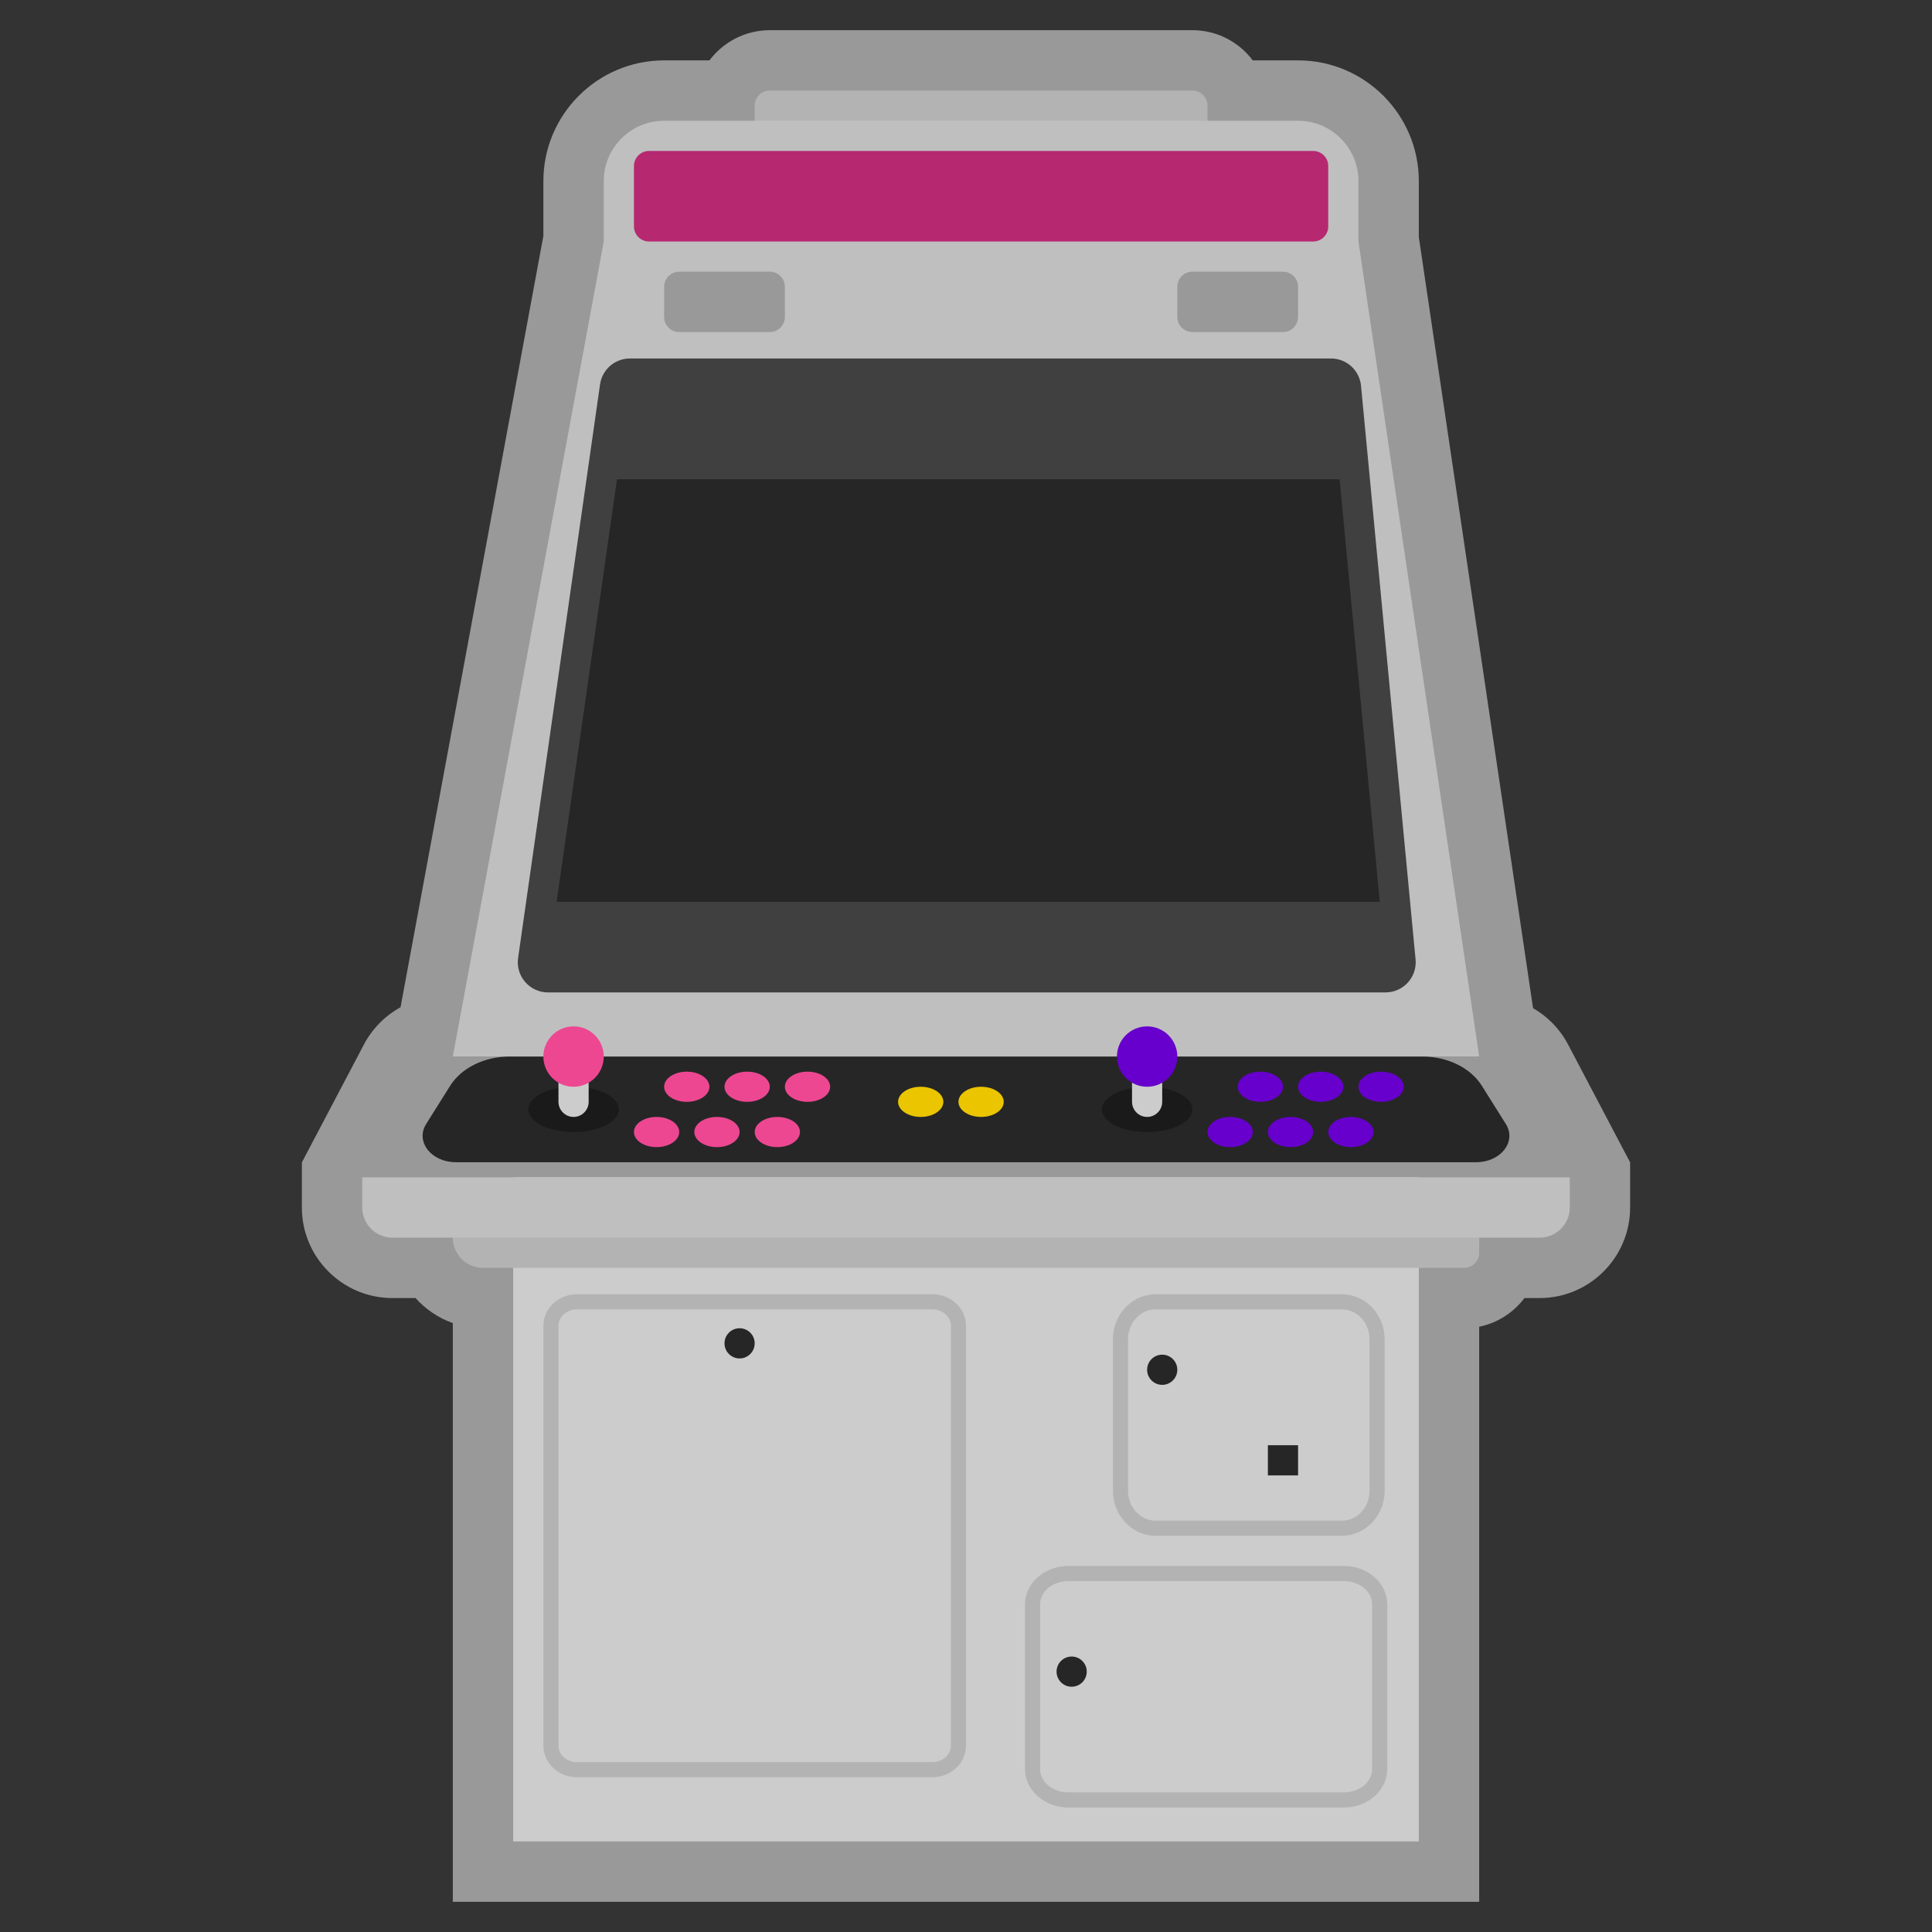 <?xml version="1.0" encoding="iso-8859-1"?>
<!-- Generator: Adobe Illustrator 27.8.1, SVG Export Plug-In . SVG Version: 6.00 Build 0)  -->
<svg version="1.1" id="Layer_1" xmlns="http://www.w3.org/2000/svg" xmlns:xlink="http://www.w3.org/1999/xlink" x="0px" y="0px"
	 viewBox="0 0 256 256" style="enable-background:new 0 0 256 256;" xml:space="preserve">
<rect x="0" y="0" width="256" height="256" fill="#333333" stroke="none"/>
<path style="opacity:0.5;fill:#FFFFFF;" d="M215.079,152.274l-7.296-13.863c-1.084-2.06-2.708-3.713-4.646-4.825L188,31.41V24
	c0-8.822-7.178-16-16-16h-6.005c-1.826-2.428-4.73-4-7.995-4h-56c-3.265,0-6.169,1.572-7.995,4H88c-8.822,0-16,7.178-16,16v7.266
	L53.074,133.468c-2.031,1.111-3.733,2.809-4.857,4.943l-7.296,13.863L40,154.023V156v4c0,6.617,5.383,12,12,12h3.063
	c1.33,1.484,3.022,2.636,4.937,3.315V244v8h8h120h8v-8v-68.201c2.436-0.496,4.552-1.881,5.995-3.799H204c6.617,0,12-5.383,12-12v-4
	v-1.977L215.079,152.274z"/>
<path style="fill:#B3B3B3;" d="M158,20h-56c-1.105,0-2-0.895-2-2v-4c0-1.105,0.895-2,2-2h56c1.105,0,2,0.895,2,2v4
	C160,19.105,159.105,20,158,20z"/>
<path style="fill:#BFBFBF;" d="M60,140L80,32v-8c0-4.418,3.582-8,8-8h84c4.418,0,8,3.582,8,8v8l16,108H60z"/>
<rect x="68" y="148" style="fill:#CCCCCC;" width="120" height="96"/>
<path style="fill:#404040;" d="M183.589,131.5H72.612c-2.434,0-4.304-2.156-3.96-4.566l10.857-76
	c0.282-1.971,1.969-3.434,3.96-3.434h92.893c2.062,0,3.787,1.568,3.982,3.621l7.226,76C187.794,129.469,185.948,131.5,183.589,131.5
	z"/>
<path style="fill:#B3B3B3;" d="M123.547,173.496c1.352,0,2.453,0.978,2.453,2.179v55.641c0,1.202-1.1,2.179-2.453,2.179H76.453
	c-1.352,0-2.453-0.978-2.453-2.179v-55.641c0-1.202,1.1-2.179,2.453-2.179H123.547 M123.547,171.496H76.453
	c-2.455,0-4.453,1.875-4.453,4.179v55.641c0,2.304,1.998,4.179,4.453,4.179h47.094c2.455,0,4.453-1.875,4.453-4.179v-55.641
	C128,173.371,126.002,171.496,123.547,171.496L123.547,171.496z"/>
<g>
	<path style="fill:#B3B3B3;" d="M177.82,173.5c2.014,0,3.652,1.775,3.652,3.957v20.085c0,2.182-1.638,3.957-3.652,3.957h-24.7
		c-2.014,0-3.652-1.775-3.652-3.957v-20.085c0-2.182,1.638-3.957,3.652-3.957H177.82 M177.82,171.5h-24.7
		c-3.115,0-5.652,2.674-5.652,5.957v20.085c0,3.284,2.536,5.957,5.652,5.957h24.7c3.115,0,5.652-2.674,5.652-5.957v-20.085
		C183.471,174.174,180.935,171.5,177.82,171.5L177.82,171.5z"/>
</g>
<path style="fill:#B3B3B3;" d="M178.083,209.5c2.059,0,3.735,1.386,3.735,3.089v21.823c0,1.703-1.675,3.089-3.735,3.089h-36.531
	c-2.059,0-3.735-1.386-3.735-3.089v-21.823c0-1.703,1.675-3.089,3.735-3.089H178.083 M178.083,207.5h-36.531
	c-3.161,0-5.735,2.284-5.735,5.089v21.823c0,2.805,2.574,5.089,5.735,5.089h36.531c3.161,0,5.735-2.284,5.735-5.089v-21.823
	C183.818,209.784,181.244,207.5,178.083,207.5L178.083,207.5z"/>
<g>
	<path style="fill:#999999;" d="M102,44H90c-1.105,0-2-0.895-2-2v-4c0-1.105,0.895-2,2-2h12c1.105,0,2,0.895,2,2v4
		C104,43.105,103.105,44,102,44z"/>
	<path style="fill:#999999;" d="M170,44h-12c-1.105,0-2-0.895-2-2v-4c0-1.105,0.895-2,2-2h12c1.105,0,2,0.895,2,2v4
		C172,43.105,171.105,44,170,44z"/>
	<path style="fill:#B62971;" d="M174,32H86c-1.105,0-2-0.895-2-2v-8c0-1.105,0.895-2,2-2h88c1.105,0,2,0.895,2,2v8
		C176,31.105,175.105,32,174,32z"/>
</g>
<path style="fill:#999999;" d="M48,156l7.296-13.863c0.692-1.314,2.055-2.137,3.54-2.137h138.328c1.485,0,2.848,0.823,3.54,2.137
	L208,156H48z"/>
<path style="fill:#262626;" d="M195.6,154H60.4c-3.267,0-5.392-2.738-3.931-5.065l3.18-5.065c1.489-2.371,4.532-3.87,7.862-3.87
	h120.978c3.329,0,6.373,1.498,7.862,3.87l3.18,5.065C200.991,151.262,198.867,154,195.6,154z"/>
<rect x="168" y="191.5" style="fill:#262626;" width="4" height="4"/>
<circle style="fill:#262626;" cx="154" cy="181.5" r="2"/>
<circle style="fill:#262626;" cx="98" cy="178" r="2"/>
<circle style="fill:#262626;" cx="142" cy="221.5" r="2"/>
<path style="fill:#B3B3B3;" d="M194,168H64c-2.209,0-4-1.791-4-4v-4h136v6C196,167.105,195.105,168,194,168z"/>
<path style="fill:#BFBFBF;" d="M204,164H52c-2.209,0-4-1.791-4-4v-4h160v4C208,162.209,206.209,164,204,164z"/>
<polygon style="fill:#262626;" points="182.828,119.5 177.503,63.5 81.755,63.5 73.755,119.5 "/>
<g>
	<ellipse style="fill:#6700CC;" cx="183" cy="144" rx="3" ry="2"/>
	<ellipse style="fill:#6700CC;" cx="179" cy="150" rx="3" ry="2"/>
	<ellipse style="fill:#6700CC;" cx="175" cy="144" rx="3" ry="2"/>
	<ellipse style="fill:#6700CC;" cx="171" cy="150" rx="3" ry="2"/>
	<ellipse style="fill:#6700CC;" cx="167" cy="144" rx="3" ry="2"/>
	<g>
		<ellipse style="fill:#EAC500;" cx="130" cy="146" rx="3" ry="2"/>
		<ellipse style="fill:#EAC500;" cx="122" cy="146" rx="3" ry="2"/>
	</g>
	<ellipse style="fill:#6700CC;" cx="163" cy="150" rx="3" ry="2"/>
	<g>
		<ellipse style="fill:#ED4792;" cx="107" cy="144" rx="3" ry="2"/>
		<ellipse style="fill:#ED4792;" cx="103" cy="150" rx="3" ry="2"/>
		<ellipse style="fill:#ED4792;" cx="99" cy="144" rx="3" ry="2"/>
		<ellipse style="fill:#ED4792;" cx="95" cy="150" rx="3" ry="2"/>
		<ellipse style="fill:#ED4792;" cx="91" cy="144" rx="3" ry="2"/>
		<ellipse style="fill:#ED4792;" cx="87" cy="150" rx="3" ry="2"/>
	</g>
	<ellipse style="fill:#1A1A1A;" cx="152" cy="147" rx="6" ry="3"/>
	<ellipse style="fill:#1A1A1A;" cx="76" cy="147" rx="6" ry="3"/>
	<path style="fill:#CCCCCC;" d="M76,148L76,148c-1.1,0-2-0.9-2-2v-4c0-1.1,0.9-2,2-2l0,0c1.1,0,2,0.9,2,2v4
		C78,147.1,77.1,148,76,148z"/>
	<circle style="fill:#ED4792;" cx="76" cy="140" r="4"/>
	<path style="fill:#CCCCCC;" d="M152,148L152,148c-1.1,0-2-0.9-2-2v-4c0-1.1,0.9-2,2-2l0,0c1.1,0,2,0.9,2,2v4
		C154,147.1,153.1,148,152,148z"/>
	<circle style="fill:#6700CC;" cx="152" cy="140" r="4"/>
</g>
</svg>
